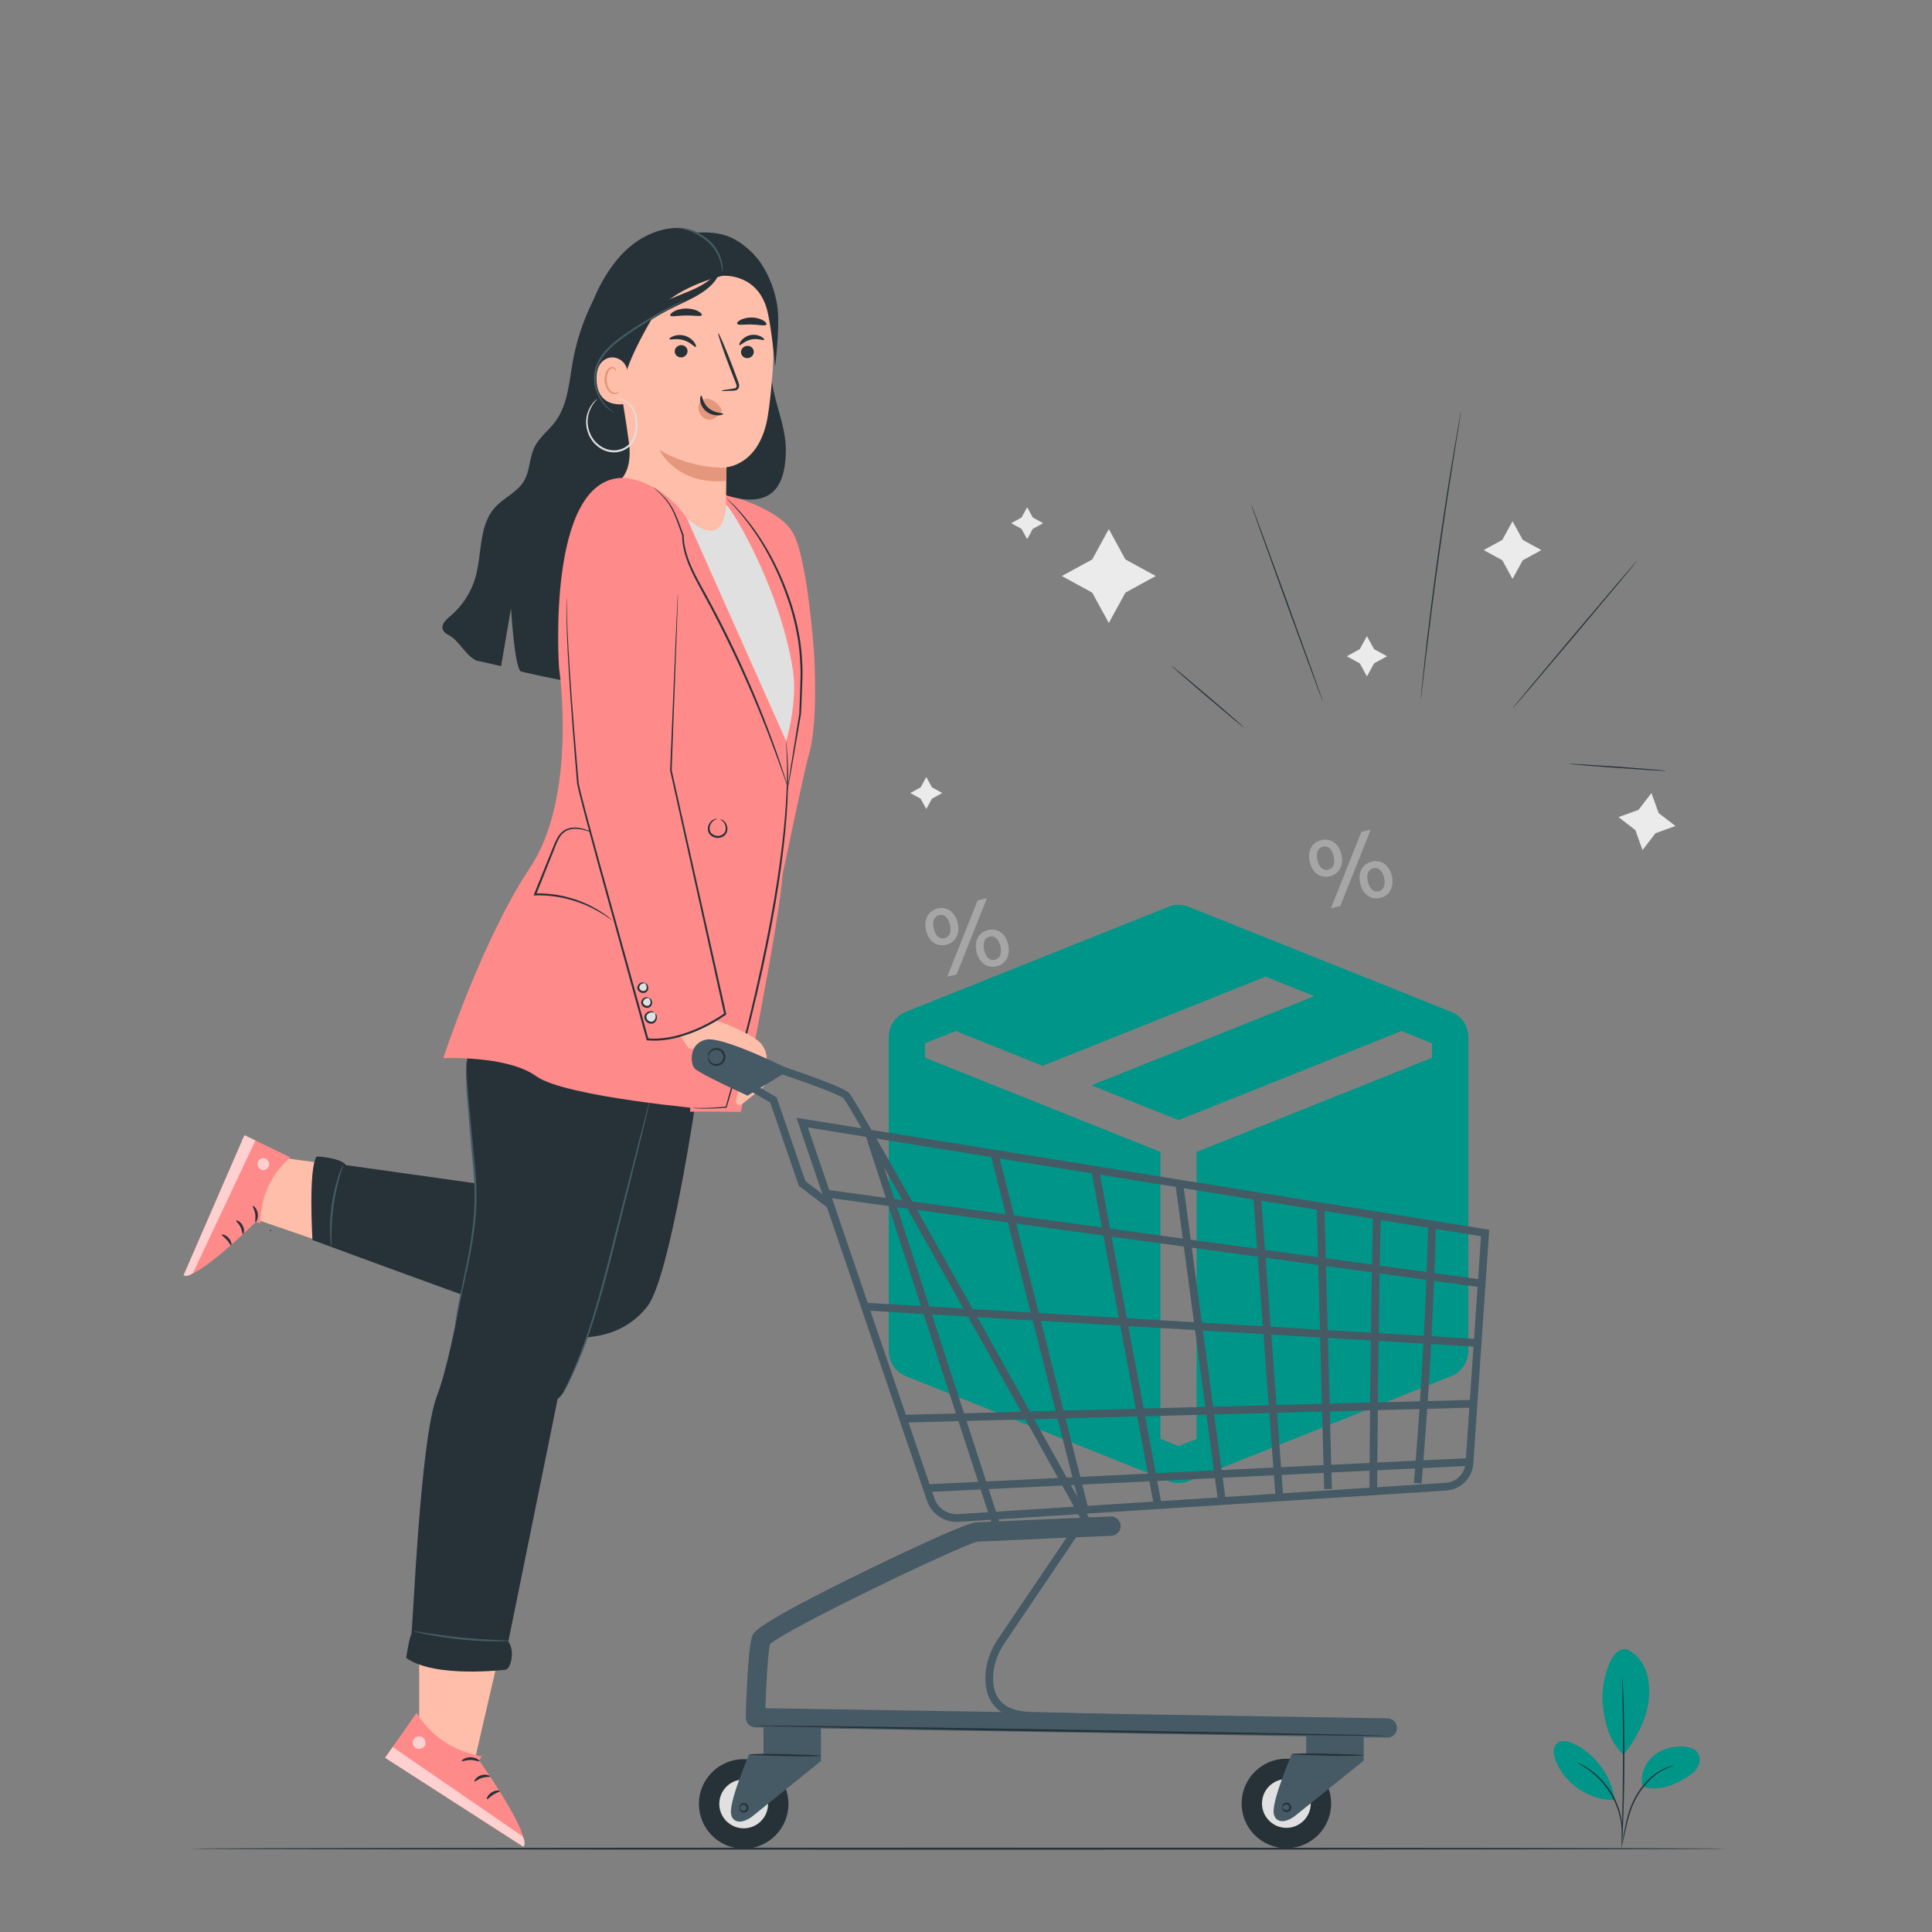 <svg width="300" height="300" viewBox="0 0 300 300" fill="none" xmlns="http://www.w3.org/2000/svg">
<rect x="0" y="0" width="300" height="300" fill="#808080" stroke="none"/>
<g clip-path="url(#clip0_1400_34044)">
<path fill-rule="evenodd" clip-rule="evenodd" d="M225.345 157.123C226.128 157.436 226.8 157.976 227.273 158.673C227.746 159.371 227.999 160.195 228 161.038V209.762C227.999 210.605 227.746 211.429 227.273 212.126C226.8 212.824 226.128 213.364 225.345 213.677L184.564 229.989C183.558 230.392 182.436 230.392 181.431 229.989L140.649 213.677C139.867 213.363 139.197 212.823 138.725 212.125C138.253 211.428 138 210.604 138 209.762V161.038C138 160.196 138.253 159.372 138.725 158.675C139.197 157.977 139.867 157.436 140.649 157.123L179.867 141.435L179.923 141.418L181.431 140.811C182.438 140.407 183.562 140.407 184.569 140.811L186.083 141.418L186.139 141.435L225.345 157.123ZM196.523 151.65L161.906 165.493L148.384 160.087L143.625 161.994V164.244L180.188 178.869V223.431L183 224.556L185.812 223.431V178.875L222.375 164.25V162L217.616 160.093L183 173.931L169.478 168.525L204.094 154.682L196.523 151.65Z" fill="#009589"/>
</g>
<path d="M174.753 86.868L179.466 89.445L174.753 92.023L172.176 96.736L169.598 92.023L164.885 89.445L169.598 86.868L172.176 82.155L174.753 86.868Z" fill="#EBEBEB"/>
<path d="M160.375 80.363L161.98 81.241L160.375 82.119L159.497 83.724L158.619 82.119L157.014 81.241L158.619 80.363L159.497 78.758L160.375 80.363Z" fill="#EBEBEB"/>
<path d="M144.713 122.26L146.318 123.138L144.713 124.015L143.836 125.62L142.958 124.015L141.353 123.138L142.958 122.26L143.836 120.655L144.713 122.26Z" fill="#EBEBEB"/>
<path d="M236.448 83.832L239.345 85.416L236.448 87L234.864 89.897L233.28 87L230.383 85.416L233.28 83.832L234.864 80.935L236.448 83.832Z" fill="#EBEBEB"/>
<path d="M257.553 126.25L260.17 128.263L257.064 129.38L255.052 131.998L253.934 128.891L251.317 126.879L254.423 125.761L256.435 123.144L257.553 126.25Z" fill="#EBEBEB"/>
<path d="M213.36 100.797L215.383 101.903L213.36 103.009L212.254 105.033L211.147 103.009L209.125 101.903L211.147 100.797L212.254 98.773L213.36 100.797Z" fill="#EBEBEB"/>
<path d="M252.592 256.088C254.018 256.707 255.068 258.026 255.595 259.49C256.121 260.953 256.169 262.552 255.994 264.098C255.655 267.089 253.955 270.108 252.125 272.497C249.607 270.299 249.028 266.465 248.856 264.502C248.585 261.398 249.979 255.625 252.592 256.088Z" fill="#009589"/>
<path d="M255.053 277.433C254.65 275.743 255.353 273.889 256.651 272.732C257.948 271.577 259.762 271.087 261.494 271.22C262.295 271.281 263.161 271.514 263.62 272.174C264.049 272.791 264.001 273.652 263.653 274.318C263.305 274.983 262.702 275.481 262.066 275.88C259.883 277.249 257.521 278.173 255.053 277.433Z" fill="#009589"/>
<path d="M251.824 286.602C251.809 286.599 251.843 286.381 251.914 285.988C251.993 285.556 252.095 284.998 252.218 284.328C252.497 282.94 252.854 280.952 253.933 279.022C254.996 277.097 256.486 275.679 257.74 274.976C258.363 274.615 258.908 274.401 259.293 274.289C259.483 274.225 259.638 274.201 259.74 274.176C259.843 274.154 259.898 274.146 259.9 274.153C259.918 274.202 259.027 274.362 257.82 275.108C256.609 275.832 255.17 277.236 254.123 279.128C253.066 281.018 252.686 282.978 252.37 284.358C252.218 285.054 252.094 285.618 251.998 286.005C251.9 286.393 251.838 286.605 251.824 286.602Z" fill="#263238"/>
<path d="M251.919 260.578C251.926 260.578 251.937 260.67 251.949 260.846C251.961 261.046 251.976 261.301 251.995 261.617C252.031 262.287 252.07 263.257 252.109 264.454C252.186 266.851 252.247 270.163 252.232 273.821C252.215 277.48 252.125 280.792 252.028 283.187C251.978 284.385 251.931 285.354 251.89 286.023C251.868 286.339 251.851 286.594 251.837 286.793C251.823 286.969 251.812 287.062 251.805 287.062C251.797 287.061 251.794 286.969 251.794 286.792C251.797 286.592 251.8 286.336 251.805 286.02C251.822 285.323 251.845 284.36 251.874 283.183C251.933 280.787 251.998 277.477 252.014 273.82C252.029 270.164 251.993 266.854 251.955 264.458C251.936 263.28 251.922 262.317 251.911 261.62C251.909 261.303 251.907 261.047 251.906 260.848C251.907 260.671 251.911 260.578 251.919 260.578Z" fill="#263238"/>
<path d="M250.696 279.253C250.123 275.635 247.685 272.363 244.381 270.781C243.539 270.377 242.44 270.114 241.748 270.74C241.055 271.367 241.211 272.492 241.55 273.363C242.96 276.986 246.749 279.544 250.637 279.499" fill="#009589"/>
<path d="M244.789 273.618C244.795 273.604 244.985 273.688 245.323 273.851C245.493 273.931 245.701 274.031 245.927 274.173C246.153 274.314 246.427 274.452 246.695 274.655C246.97 274.849 247.277 275.055 247.575 275.317C247.888 275.56 248.192 275.855 248.511 276.167C249.131 276.806 249.756 277.57 250.289 278.452C250.814 279.339 251.195 280.25 251.461 281.101C251.581 281.53 251.696 281.938 251.757 282.331C251.842 282.718 251.874 283.087 251.908 283.422C251.954 283.756 251.939 284.062 251.95 284.328C251.962 284.595 251.945 284.825 251.93 285.012C251.902 285.387 251.88 285.593 251.865 285.591C251.816 285.589 251.902 284.76 251.755 283.437C251.711 283.108 251.671 282.746 251.579 282.366C251.512 281.98 251.392 281.581 251.269 281.16C250.997 280.326 250.618 279.435 250.102 278.563C249.578 277.697 248.969 276.943 248.367 276.307C248.057 275.996 247.762 275.701 247.459 275.454C247.17 275.19 246.872 274.98 246.607 274.78C245.525 274.005 244.766 273.66 244.789 273.618Z" fill="#263238"/>
<path d="M111.958 76.764C112.693 76.764 120.847 78.723 123.137 82.764C125.428 86.805 126.418 101.596 126.418 101.596C126.418 101.596 127.076 112 125.65 116.995C124.205 122.058 119.557 146.529 117.83 151.509C115.615 157.896 112.474 168.436 112.474 168.436L85.633 149.376L111.958 76.764Z" fill="#FF8A8A"/>
<path d="M120.489 53.703C119.33 56.21 119.703 59.147 120.385 61.822C121.067 64.499 122.042 67.154 122.022 69.915C121.994 73.973 120.965 79.516 112.745 76.897C107.738 75.303 112.343 90.161 109.638 94.665C109.103 95.556 108.545 96.474 107.697 97.076C105.678 98.513 102.898 97.679 100.582 96.798C99.841 96.516 98.999 96.121 98.829 95.347C98.742 94.95 98.861 94.54 98.978 94.151C103.07 80.572 107.161 66.993 111.252 53.414" fill="#263238"/>
<path d="M106.52 85.416C111.234 84.303 112.682 81.96 112.737 77.814C112.809 72.542 112.809 72.542 112.809 72.542C112.809 72.542 118.026 72.27 119.242 64.5C119.847 60.636 120.373 54.39 120.035 49.214C119.731 44.555 114.89 36.338 110.248 36.84L97.499 43.043C96.089 43.195 95.029 44.401 95.06 45.819L96.05 75.941" fill="#FFBEA9"/>
<path d="M117.051 54.602C117.071 55.128 116.642 55.578 116.093 55.609C115.545 55.64 115.084 55.239 115.064 54.713C115.045 54.187 115.474 53.736 116.021 53.705C116.57 53.675 117.031 54.076 117.051 54.602Z" fill="#263238"/>
<path d="M118.66 52.768C118.571 52.935 117.695 52.487 116.648 52.717C115.598 52.93 114.965 53.698 114.819 53.58C114.749 53.528 114.814 53.246 115.087 52.902C115.355 52.56 115.857 52.175 116.51 52.036C117.164 51.899 117.774 52.047 118.152 52.254C118.537 52.459 118.705 52.691 118.66 52.768Z" fill="#263238"/>
<path d="M106.76 54.49C106.78 55.016 106.351 55.466 105.802 55.497C105.254 55.528 104.793 55.127 104.773 54.602C104.753 54.076 105.182 53.625 105.731 53.594C106.28 53.562 106.741 53.964 106.76 54.49Z" fill="#263238"/>
<path d="M108.041 53.873C107.871 53.976 107.256 53.138 106.137 52.815C105.023 52.476 104.029 52.839 103.949 52.661C103.907 52.58 104.111 52.362 104.548 52.194C104.978 52.026 105.654 51.937 106.35 52.143C107.046 52.35 107.555 52.788 107.814 53.161C108.078 53.537 108.122 53.827 108.041 53.873Z" fill="#263238"/>
<path d="M112.041 60.676C112.035 60.614 112.701 60.498 113.781 60.358C114.055 60.329 114.314 60.274 114.36 60.087C114.424 59.889 114.309 59.594 114.176 59.276C113.916 58.614 113.646 57.92 113.361 57.193C112.23 54.228 111.411 51.79 111.531 51.745C111.651 51.701 112.665 54.068 113.796 57.033C114.068 57.764 114.328 58.461 114.576 59.128C114.68 59.439 114.859 59.791 114.72 60.202C114.647 60.407 114.447 60.556 114.271 60.604C114.096 60.658 113.942 60.661 113.807 60.669C112.719 60.73 112.045 60.737 112.041 60.676Z" fill="#263238"/>
<path d="M112.809 72.617C112.809 72.617 107.584 72.966 102.4 69.866C102.4 69.866 105.008 75.412 112.78 74.668L112.809 72.617Z" fill="#E4977C"/>
<path d="M111.869 63.282C111.337 62.485 110.534 61.954 109.809 61.92C109.306 61.896 108.834 62.117 108.601 62.593C108.368 63.069 108.414 63.815 108.773 64.375C109.177 65.007 109.864 65.262 110.398 65.161C110.933 65.059 111.348 64.674 111.74 64.287C111.848 64.179 111.958 64.067 112.012 63.902C112.065 63.738 112.047 63.506 111.927 63.34" fill="#E4977C"/>
<path d="M108.887 61.424C109.062 61.414 109.067 62.578 110.065 63.401C111.061 64.227 112.301 64.094 112.31 64.256C112.326 64.329 112.034 64.483 111.511 64.498C110.997 64.517 110.247 64.354 109.636 63.85C109.028 63.344 108.765 62.669 108.724 62.192C108.679 61.706 108.808 61.418 108.887 61.424Z" fill="#263238"/>
<path d="M108.977 48.926C108.843 49.206 107.791 48.964 106.525 48.99C105.258 48.992 104.213 49.259 104.072 48.983C104.011 48.851 104.213 48.595 104.649 48.355C105.081 48.114 105.753 47.912 106.513 47.902C107.272 47.894 107.948 48.081 108.386 48.312C108.827 48.542 109.036 48.793 108.977 48.926Z" fill="#263238"/>
<path d="M118.989 50.417C118.755 50.66 117.838 50.405 116.735 50.392C115.632 50.346 114.697 50.552 114.482 50.297C114.388 50.173 114.536 49.929 114.944 49.7C115.347 49.471 116.02 49.284 116.778 49.304C117.536 49.325 118.192 49.546 118.575 49.796C118.965 50.047 119.093 50.298 118.989 50.417Z" fill="#263238"/>
<path d="M78.469 79.005C80.162 76.266 85.631 69.704 87.567 65.183C88.949 61.958 89.989 50.64 92.935 44.814C95.88 38.988 99.35 36.632 102.754 35.715C106.158 34.799 108.711 36.042 110.249 37.418C111.787 38.792 112.31 42.794 112.31 42.794C112.31 42.794 104.099 44.62 101.334 49.302C98.157 54.681 97.387 57.386 97.387 57.386L96.359 60.328C96.359 60.328 97.321 66.023 97.675 68.838C98.029 71.652 97.465 74.267 95.148 75.409L90.488 78.702C90.488 78.702 93.017 105.925 92.737 106.139C92.041 106.67 86.209 105.493 80.934 104.283C79.91 104.048 79.352 94.443 79.352 94.443L77.81 103.435L73.843 102.531C73.843 102.531 75.007 84.601 78.469 79.005Z" fill="#263238"/>
<path d="M112.158 42.83C112.158 42.83 117.238 42.336 118.973 47.638C119.758 50.037 120.356 56.965 120.356 56.965C120.356 56.965 121.043 51.465 120.79 48.324C120.537 45.184 118.97 41.214 116.564 39.016C114.224 36.878 112.25 35.876 108.065 36.129C108.065 36.129 109.732 36.885 110.803 38.472C111.339 39.266 111.469 39.846 112.158 42.83Z" fill="#263238"/>
<path d="M97.444 57.795C97.358 56.076 95.486 54.929 93.996 55.79C93.178 56.263 92.552 57.214 92.627 59.039C92.828 63.906 97.673 62.701 97.676 62.561C97.677 62.474 97.544 59.808 97.444 57.795Z" fill="#FFBEA9"/>
<path d="M96.113 60.778C96.091 60.763 96.031 60.841 95.89 60.912C95.753 60.982 95.514 61.036 95.257 60.951C94.735 60.784 94.268 59.985 94.209 59.109C94.178 58.667 94.254 58.241 94.396 57.885C94.529 57.523 94.75 57.265 95.007 57.208C95.261 57.138 95.451 57.285 95.516 57.42C95.587 57.553 95.56 57.651 95.587 57.659C95.601 57.67 95.688 57.573 95.64 57.373C95.616 57.278 95.554 57.165 95.436 57.076C95.316 56.986 95.141 56.945 94.962 56.972C94.588 57.013 94.264 57.373 94.107 57.763C93.93 58.156 93.835 58.635 93.869 59.131C93.94 60.111 94.48 61.008 95.192 61.182C95.539 61.258 95.82 61.143 95.962 61.021C96.109 60.896 96.13 60.786 96.113 60.778Z" fill="#E4977C"/>
<path d="M94.901 42.033C91.894 46.236 89.837 51.114 88.93 56.201C88.358 59.402 88.166 62.859 86.226 65.467C85.207 66.838 83.75 67.893 82.998 69.427C82.18 71.097 82.301 73.135 81.344 74.728C80.301 76.465 78.222 77.284 76.864 78.787C74.306 81.616 74.873 85.984 73.828 89.653C73.163 91.987 71.781 94.111 69.918 95.667C69.28 96.199 68.502 96.897 68.74 97.693C68.884 98.175 69.36 98.468 69.808 98.696C71.281 99.447 72.639 102.319 74.263 102.627C74.599 93.879 78.846 83.373 83.45 75.927C86.078 71.677 88.978 67.429 90.016 62.541C90.698 59.323 90.533 55.989 90.891 52.718C91.25 49.447 92.254 46.042 94.728 43.873" fill="#263238"/>
<path d="M93.446 63.886C93.385 63.958 92.94 63.752 92.353 63.101C91.791 62.449 91.1 61.302 90.945 59.689C90.872 58.892 90.947 57.979 91.264 57.068C91.577 56.162 92.109 55.287 92.763 54.489C93.417 53.687 94.184 52.952 94.988 52.236C95.796 51.517 96.669 50.811 97.596 50.135C99.452 48.782 101.354 47.682 103.152 46.837C104.964 45.984 106.622 45.436 107.908 44.817C109.205 44.215 110.133 43.558 110.709 43.017C111.29 42.481 111.569 42.112 111.674 42.171C111.758 42.213 111.659 42.693 111.17 43.415C110.688 44.137 109.744 45.022 108.428 45.792C107.12 46.58 105.471 47.248 103.791 48.127C102.095 49.009 100.296 50.101 98.516 51.398C97.626 52.046 96.783 52.714 95.993 53.389C95.201 54.067 94.468 54.733 93.861 55.419C93.253 56.103 92.776 56.812 92.474 57.53C92.174 58.243 92.054 58.964 92.049 59.637C92.046 60.991 92.489 62.063 92.852 62.753C93.232 63.441 93.526 63.798 93.446 63.886Z" fill="#263238"/>
<path d="M95.423 64.102C95.417 64.112 95.335 64.073 95.182 63.991C95.024 63.916 94.812 63.772 94.544 63.577C94.022 63.176 93.338 62.459 92.829 61.377C92.327 60.311 92.011 58.83 92.413 57.277C92.806 55.719 93.945 54.297 95.329 53.157C96.726 52.011 98.171 51.103 99.476 50.264C100.791 49.439 102.003 48.742 103.035 48.185C104.067 47.627 104.918 47.205 105.512 46.925C105.808 46.785 106.041 46.681 106.2 46.614C106.359 46.547 106.445 46.516 106.449 46.526C106.46 46.547 106.142 46.721 105.567 47.034C104.991 47.346 104.159 47.797 103.143 48.377C102.128 48.958 100.932 49.672 99.631 50.507C98.342 51.354 96.899 52.273 95.53 53.396C94.171 54.517 93.079 55.879 92.692 57.351C92.295 58.817 92.57 60.245 93.032 61.286C93.497 62.342 94.135 63.062 94.622 63.483C95.115 63.904 95.441 64.072 95.423 64.102Z" fill="#455A64"/>
<path d="M105.083 35.402C105.076 35.371 105.707 35.261 106.681 35.507C107.645 35.746 108.94 36.305 110.099 37.31C111.268 38.327 111.865 39.654 112.084 40.618C112.196 41.105 112.231 41.509 112.23 41.786C112.232 42.064 112.208 42.217 112.189 42.217C112.133 42.22 112.139 41.604 111.871 40.675C111.604 39.755 111.004 38.512 109.893 37.545C108.782 36.581 107.539 36.004 106.622 35.72C105.697 35.428 105.083 35.456 105.083 35.402Z" fill="#455A64"/>
<path d="M92.756 61.939C92.774 61.96 92.53 62.167 92.192 62.623C91.862 63.076 91.441 63.811 91.295 64.807C91.147 65.79 91.335 67.051 92.094 68.137C92.823 69.205 94.218 70.091 95.732 69.904C96.476 69.817 97.173 69.487 97.659 68.982C98.151 68.478 98.435 67.823 98.579 67.183C98.855 65.892 98.708 64.635 98.278 63.74C97.85 62.829 97.134 62.335 96.623 62.128C96.098 61.92 95.769 61.944 95.772 61.911C95.772 61.902 95.852 61.889 96.005 61.892C96.158 61.893 96.386 61.923 96.665 62.014C97.213 62.194 97.994 62.686 98.476 63.642C98.957 64.584 99.134 65.881 98.861 67.245C98.716 67.923 98.421 68.633 97.88 69.194C97.343 69.757 96.579 70.119 95.769 70.214C94.956 70.315 94.143 70.123 93.473 69.76C92.799 69.396 92.248 68.879 91.857 68.299C91.064 67.135 90.893 65.8 91.076 64.773C91.259 63.732 91.728 62.99 92.096 62.548C92.282 62.324 92.45 62.173 92.564 62.073C92.683 61.977 92.749 61.932 92.756 61.939Z" fill="#E0E0E0"/>
<path d="M73.686 273.441L77.1 258.642L65.085 256.63V267.451L68.43 272.376L73.686 273.441Z" fill="#FFBEA9"/>
<path d="M74.795 272.729L74.39 273.371C74.39 273.371 82.468 284.633 81.273 286.766L59.797 272.945L64.688 265.986C66.93 269.52 70.165 271.838 74.795 272.729Z" fill="#FF8A8A"/>
<g opacity="0.6">
<path d="M65.393 269.671C64.904 269.518 64.316 269.8 64.142 270.282C63.968 270.765 64.25 271.365 64.737 271.527C65.223 271.69 65.939 271.372 66.058 270.874C66.176 270.375 65.807 269.689 65.296 269.647" fill="white"/>
</g>
<g opacity="0.6">
<path d="M59.798 272.945L60.974 271.271L81.127 285.13C81.127 285.13 81.815 286.162 81.274 286.765L59.798 272.945Z" fill="white"/>
</g>
<path d="M74.426 273.479C74.355 273.582 73.8 273.292 73.067 273.297C72.334 273.283 71.776 273.566 71.706 273.463C71.623 273.38 72.183 272.854 73.07 272.863C73.958 272.865 74.511 273.397 74.426 273.479Z" fill="#263238"/>
<path d="M76.08 275.861C76.039 275.978 75.47 275.864 74.828 276.078C74.18 276.273 73.781 276.695 73.68 276.623C73.571 276.576 73.894 275.915 74.696 275.664C75.497 275.406 76.142 275.759 76.08 275.861Z" fill="#263238"/>
<path d="M75.624 279.379C75.514 279.34 75.706 278.722 76.344 278.322C76.981 277.916 77.621 278.008 77.609 278.124C77.613 278.248 77.096 278.351 76.577 278.688C76.049 279.013 75.735 279.436 75.624 279.379Z" fill="#263238"/>
<path d="M44.189 179.827L54.956 181.269L50.813 193.145L39.265 189.176L38.612 184.788L44.189 179.827Z" fill="#FFBEA9"/>
<path d="M40.401 189.981L39.753 189.706C39.753 189.706 30.643 198.796 28.51 198.022L37.956 176.271L45.065 179.71C42.163 182.293 40.524 185.604 40.401 189.981Z" fill="#FF8A8A"/>
<g opacity="0.6">
<path d="M41.795 180.907C41.863 180.436 41.516 179.94 41.048 179.853C40.58 179.766 40.072 180.114 39.996 180.584C39.92 181.054 40.318 181.662 40.793 181.697C41.267 181.731 41.841 181.289 41.803 180.815" fill="white"/>
</g>
<g opacity="0.6">
<path d="M37.955 176.271L39.665 177.098L29.986 197.643C29.986 197.643 29.144 198.428 28.509 198.022L37.955 176.271Z" fill="white"/>
</g>
<path d="M39.659 189.756C39.554 189.706 39.737 189.154 39.622 188.483C39.525 187.809 39.182 187.34 39.266 187.261C39.329 187.172 39.896 187.606 40.02 188.421C40.152 189.234 39.746 189.822 39.659 189.756Z" fill="#263238"/>
<path d="M37.724 191.627C37.611 191.607 37.63 191.069 37.337 190.513C37.061 189.949 36.615 189.646 36.665 189.542C36.692 189.436 37.346 189.632 37.697 190.33C38.054 191.025 37.827 191.669 37.724 191.627Z" fill="#263238"/>
<path d="M34.431 191.737C34.451 191.631 35.045 191.713 35.508 192.239C35.976 192.761 35.988 193.361 35.879 193.368C35.766 193.39 35.594 192.932 35.207 192.506C34.831 192.072 34.396 191.848 34.431 191.737Z" fill="#263238"/>
<path d="M103.367 168.436C102.411 168.909 90.382 215.28 86.596 217.192L78.933 254.902C78.933 254.902 79.63 255.687 79.456 257.343C79.282 259 78.584 259.261 78.584 259.261C78.584 259.261 67.512 260.656 63.065 257.431C63.065 257.431 63.589 254.117 63.85 253.856C64.112 253.594 65.158 223.69 67.861 216.715C70.564 209.74 74.138 187.682 73.789 183.235C73.441 178.789 72.22 168.413 72.481 165.101C72.743 161.788 73.876 158.475 73.876 158.475L103.367 168.436Z" fill="#263238"/>
<path d="M108.143 170.31C108.143 170.31 104.063 198.269 100.544 202.817C97.026 207.365 92.23 207.486 91.091 207.679C89.952 207.871 48.518 192.544 48.518 192.544C48.518 192.544 47.844 181.259 49.192 179.575C49.192 179.575 52.897 179.743 53.739 180.922L75.298 183.954L83.216 159.868L108.143 170.31Z" fill="#263238"/>
<path d="M101.069 170.261C101.08 170.264 101.048 170.43 100.979 170.744C100.901 171.084 100.796 171.54 100.664 172.112C100.37 173.328 99.956 175.035 99.448 177.131C98.385 181.388 96.93 187.217 95.321 193.658C93.719 200.115 92.05 205.925 90.407 209.976C89.603 212.006 88.86 213.611 88.305 214.698C88.037 215.246 87.799 215.657 87.648 215.94C87.493 216.221 87.407 216.366 87.397 216.361C87.388 216.356 87.455 216.201 87.592 215.911C87.725 215.619 87.945 215.2 88.196 214.645C88.716 213.544 89.426 211.93 90.201 209.897C91.787 205.838 93.417 200.039 95.019 193.582C96.662 187.15 98.148 181.328 99.234 177.077C99.782 174.992 100.228 173.293 100.546 172.083C100.702 171.518 100.826 171.066 100.918 170.729C101.007 170.419 101.059 170.258 101.069 170.261Z" fill="#455A64"/>
<path d="M72.554 164.354C72.57 164.359 72.53 164.5 72.509 164.775C72.482 165.05 72.465 165.458 72.473 165.985C72.483 167.038 72.588 168.559 72.748 170.44C72.927 172.33 73.139 174.563 73.374 177.038C73.573 179.521 73.969 182.249 73.996 185.144C74.072 190.953 72.756 196.079 71.964 199.751C71.566 201.568 71.24 203.051 71.006 204.117C70.9 204.608 70.815 205.003 70.749 205.305C70.687 205.576 70.649 205.717 70.639 205.715C70.628 205.714 70.646 205.568 70.688 205.294C70.739 204.988 70.805 204.59 70.888 204.094C71.072 203.054 71.363 201.554 71.748 199.705C72.487 196.015 73.76 190.908 73.683 185.148C73.657 182.276 73.271 179.559 73.087 177.067C72.877 174.587 72.688 172.349 72.528 170.456C72.396 168.574 72.324 167.043 72.352 165.985C72.362 165.455 72.398 165.044 72.446 164.768C72.488 164.49 72.554 164.354 72.554 164.354Z" fill="#455A64"/>
<path d="M53.308 180.758C53.354 180.775 53.112 181.47 52.787 182.609C52.461 183.747 52.074 185.337 51.815 187.123C51.559 188.91 51.482 190.545 51.474 191.728C51.465 192.912 51.5 193.647 51.452 193.651C51.43 193.653 51.398 193.471 51.357 193.14C51.314 192.809 51.277 192.327 51.253 191.731C51.205 190.54 51.247 188.884 51.506 187.078C51.767 185.273 52.193 183.672 52.577 182.543C52.767 181.978 52.939 181.527 53.074 181.221C53.206 180.915 53.288 180.75 53.308 180.758Z" fill="#455A64"/>
<path d="M42.13 191.083C42.13 191.169 42.078 191.239 42.014 191.239C41.951 191.239 41.899 191.169 41.899 191.083C41.899 190.996 41.951 190.927 42.014 190.927C42.078 190.927 42.13 190.997 42.13 191.083Z" fill="#455A64"/>
<path d="M64.128 253.268C64.138 253.222 64.969 253.366 66.314 253.577C67.658 253.79 69.52 254.056 71.585 254.266C73.651 254.474 75.527 254.585 76.888 254.646C78.248 254.708 79.091 254.734 79.091 254.78C79.091 254.801 78.88 254.822 78.499 254.84C78.117 254.86 77.564 254.869 76.882 254.867C75.516 254.862 73.628 254.786 71.553 254.577C69.479 254.366 67.614 254.064 66.275 253.795C65.605 253.661 65.066 253.541 64.696 253.445C64.326 253.351 64.123 253.289 64.128 253.268Z" fill="#455A64"/>
<path d="M107.174 172.646C107.307 172.558 115.05 172.646 115.05 172.646C115.05 172.646 120.848 144.396 121.537 135.739C122.225 127.081 107.41 139.75 107.41 139.75L107.174 172.646Z" fill="#FF8A8A"/>
<path d="M118.846 163.255C119.108 164.563 119.513 165.733 119.347 167.056C119.299 167.438 119.23 167.825 119.045 168.163C118.822 168.57 118.45 168.871 118.087 169.161C117.211 169.86 116.336 170.56 115.46 171.259C115.179 171.483 114.773 171.712 114.492 171.487C114.289 171.324 114.291 171.017 114.329 170.759C114.439 170.021 114.694 169.305 115.075 168.663L116.01 164.738L115.049 162.711L118.846 163.255Z" fill="#FFBEA9"/>
<path d="M96.713 74.198C96.713 74.198 104.237 74.198 108.66 84.029C108.66 84.029 121.989 107.277 122.3 117.196C122.3 117.196 122.145 131.92 119.665 140.6C117.185 149.279 110.049 172.276 110.049 172.276C110.049 172.276 87.737 170.357 83.243 167.102C78.748 163.847 68.829 164.312 68.829 164.312C68.829 164.312 74.873 145.869 82.313 134.709C89.752 123.55 86.807 103.712 86.807 103.712C86.807 103.712 84.725 74.287 96.713 74.198Z" fill="#FF8A8A"/>
<path d="M107.409 172.021C107.41 172.013 107.534 172.016 107.771 172.03C108.008 172.039 108.359 172.051 108.816 172.049C109.73 172.048 111.07 171.996 112.751 171.832L112.676 171.893C114.224 166.445 116.781 157.142 118.945 146.423C120.687 137.875 121.743 130.032 122.064 124.327C122.223 121.475 122.223 119.161 122.172 117.565C122.135 116.786 122.106 116.171 122.085 115.727C122.079 115.531 122.074 115.373 122.07 115.247C122.069 115.139 122.07 115.084 122.076 115.083C122.081 115.082 122.09 115.137 122.102 115.244C122.114 115.37 122.129 115.526 122.148 115.721C122.183 116.165 122.232 116.78 122.293 117.559C122.382 119.157 122.415 121.477 122.284 124.338C122.019 130.06 120.995 137.924 119.251 146.484C117.084 157.216 114.471 166.514 112.842 171.941L112.824 171.999L112.767 172.004C111.075 172.144 109.732 172.169 108.814 172.141C108.355 172.128 108.003 172.1 107.766 172.076C107.531 172.048 107.409 172.03 107.409 172.021Z" fill="#263238"/>
<path d="M112.718 78.427C112.763 77.588 120.983 90.477 123.128 104.079C123.9 108.972 122.078 115.083 122.078 115.083L106.655 80.461C106.655 80.461 112.31 86.007 112.718 78.427Z" fill="#E0E0E0"/>
<path d="M101.43 75.633C101.43 75.633 102.157 76.109 103.226 77.243C103.753 77.813 104.328 78.595 104.788 79.602C105.257 80.604 105.661 81.787 106.152 83.071L106.16 83.09L106.16 83.112C106.175 84.212 106.395 85.393 106.811 86.592C107.224 87.792 107.816 89.01 108.486 90.257C109.856 92.739 111.338 95.46 112.769 98.357C115.946 104.732 118.367 110.717 119.966 115.097C120.771 117.285 121.362 119.078 121.766 120.318C121.952 120.92 122.1 121.398 122.209 121.752C122.307 122.081 122.354 122.256 122.343 122.259C122.333 122.262 122.267 122.094 122.15 121.772C122.027 121.422 121.86 120.95 121.652 120.356C121.212 119.13 120.59 117.35 119.76 115.173C118.11 110.819 115.661 104.859 112.489 98.496C111.06 95.601 109.592 92.889 108.229 90.394C107.562 89.138 106.969 87.903 106.558 86.678C106.143 85.454 105.928 84.241 105.925 83.113L105.933 83.154C105.453 81.861 105.064 80.674 104.618 79.68C104.181 78.682 103.635 77.908 103.128 77.331C102.624 76.749 102.177 76.345 101.882 76.064C101.745 75.937 101.633 75.834 101.541 75.749C101.463 75.677 101.427 75.638 101.43 75.633Z" fill="#263238"/>
<path d="M111.831 127.224C111.834 127.21 111.96 127.206 112.158 127.304C112.356 127.398 112.613 127.617 112.788 127.977C112.953 128.331 113.046 128.853 112.796 129.357C112.554 129.872 111.908 130.172 111.293 130.103C110.675 130.049 110.102 129.628 109.965 129.075C109.818 128.532 110.013 128.039 110.244 127.724C110.487 127.405 110.782 127.241 110.994 127.187C111.209 127.131 111.331 127.16 111.331 127.174C111.354 127.228 110.819 127.239 110.426 127.85C110.244 128.139 110.111 128.571 110.241 128.993C110.36 129.416 110.808 129.741 111.324 129.792C111.84 129.844 112.343 129.614 112.542 129.221C112.754 128.834 112.708 128.384 112.586 128.064C112.32 127.389 111.798 127.272 111.831 127.224Z" fill="#263238"/>
<path d="M92.489 129.476C92.478 129.501 92.107 129.338 91.418 129.106C91.074 128.992 90.648 128.859 90.144 128.773C89.643 128.688 89.051 128.643 88.443 128.811C87.836 128.977 87.259 129.405 86.88 130.05C86.489 130.685 86.229 131.469 85.902 132.267C85.26 133.875 84.558 135.633 83.82 137.481C83.618 137.981 83.419 138.475 83.231 138.942L83.082 138.729C86.752 138.625 89.923 139.696 91.956 140.784C92.984 141.325 93.758 141.85 94.266 142.24C94.526 142.428 94.71 142.597 94.839 142.703C94.967 142.813 95.03 142.874 95.024 142.882C95.009 142.9 94.726 142.692 94.2 142.332C93.674 141.973 92.889 141.481 91.861 140.97C89.825 139.944 86.695 138.929 83.091 139.039L82.854 139.047L82.942 138.826C83.129 138.36 83.328 137.865 83.529 137.364C84.275 135.52 84.985 133.765 85.634 132.16C85.968 131.368 86.235 130.584 86.66 129.912C86.872 129.58 87.128 129.282 87.427 129.058C87.728 128.838 88.058 128.686 88.385 128.598C89.047 128.431 89.664 128.499 90.176 128.601C90.692 128.707 91.118 128.858 91.459 128.991C91.801 129.125 92.058 129.246 92.232 129.33C92.405 129.416 92.493 129.466 92.489 129.476Z" fill="#263238"/>
<path d="M122.272 122.684C122.264 122.683 122.27 122.608 122.287 122.463C122.31 122.296 122.338 122.086 122.373 121.827C122.462 121.241 122.584 120.432 122.737 119.417C123.074 117.312 123.547 114.358 124.113 110.821L124.111 110.837C124.181 109.048 124.269 107.092 124.309 105.021C124.335 103.992 124.276 102.925 124.193 101.842C124.166 101.299 124.102 100.755 124.025 100.206C123.965 99.654 123.874 99.103 123.766 98.549C123.18 95.248 122.117 92.211 120.968 89.547C119.807 86.882 118.502 84.6 117.268 82.782C116.033 80.963 114.88 79.603 114.057 78.689C113.644 78.233 113.297 77.904 113.077 77.665C112.853 77.43 112.739 77.303 112.746 77.295C112.753 77.287 112.882 77.399 113.12 77.62C113.355 77.844 113.717 78.16 114.145 78.606C114.998 79.498 116.185 80.844 117.451 82.658C118.715 84.471 120.049 86.756 121.231 89.431C122.403 92.107 123.481 95.163 124.073 98.494C124.182 99.052 124.274 99.609 124.334 100.167C124.411 100.721 124.475 101.272 124.501 101.82C124.583 102.914 124.639 103.981 124.61 105.027C124.562 107.106 124.463 109.059 124.379 110.85L124.379 110.858L124.378 110.865C123.766 114.395 123.256 117.342 122.891 119.442C122.707 120.452 122.561 121.257 122.454 121.84C122.403 122.097 122.362 122.305 122.329 122.47C122.298 122.613 122.279 122.685 122.272 122.684Z" fill="#263238"/>
<path d="M111.031 158.473C111.344 158.33 117.085 160.635 118.226 162.109C119.174 163.333 118.97 164.354 118.97 164.354C118.97 164.354 111.641 161.217 110.141 161.429C108.64 161.641 107.608 163.81 106.678 162.407C105.748 161.005 105.605 160.836 105.605 160.836L111.031 158.473Z" fill="#FFBEA9"/>
<path d="M96.635 75.633C98.739 75.629 104.15 79.733 104.451 90.275C104.744 100.526 104.075 119.049 104.075 119.049L112.61 157.46C112.857 157.837 104.313 162.356 100.545 161.386C100.545 161.386 90.715 126.717 89.874 122.443C89.033 118.169 87.21 98.265 87.911 93.78C88.613 89.294 87.52 75.653 96.635 75.633Z" fill="#FF8A8A"/>
<path d="M101.568 157.242C101.091 156.91 100.314 157.238 100.219 157.812C100.124 158.385 100.755 158.945 101.314 158.784C101.873 158.622 102.106 157.811 101.719 157.377" fill="#E0E0E0"/>
<path d="M101.72 157.377C101.732 157.365 101.805 157.399 101.885 157.518C101.965 157.635 102.033 157.843 102.004 158.101C101.971 158.35 101.839 158.67 101.514 158.856C101.186 159.051 100.718 158.964 100.419 158.691C100.112 158.427 99.97 157.971 100.124 157.623C100.27 157.278 100.572 157.109 100.816 157.047C101.069 156.987 101.283 157.03 101.409 157.095C101.536 157.16 101.579 157.23 101.569 157.243C101.547 157.289 101.284 157.106 100.881 157.258C100.691 157.331 100.476 157.489 100.394 157.725C100.305 157.956 100.401 158.256 100.627 158.457C100.854 158.657 101.162 158.717 101.381 158.601C101.606 158.491 101.737 158.259 101.787 158.061C101.889 157.644 101.676 157.404 101.72 157.377Z" fill="#263238"/>
<path d="M100.732 154.97C100.265 154.765 99.656 155.212 99.711 155.72C99.767 156.227 100.459 156.531 100.871 156.229C101.282 155.927 101.199 155.176 100.732 154.97Z" fill="#E0E0E0"/>
<path d="M100.732 154.97C100.738 154.954 100.811 154.952 100.92 155.018C101.028 155.083 101.159 155.229 101.224 155.45C101.283 155.666 101.285 155.977 101.07 156.239C100.855 156.511 100.423 156.573 100.095 156.421C99.762 156.282 99.515 155.922 99.57 155.58C99.617 155.244 99.848 155.035 100.046 154.933C100.254 154.831 100.45 154.828 100.57 154.864C100.692 154.9 100.74 154.955 100.732 154.97C100.719 155.018 100.461 154.913 100.157 155.123C100.014 155.223 99.869 155.401 99.855 155.609C99.834 155.814 99.984 156.031 100.22 156.135C100.457 156.238 100.718 156.202 100.854 156.048C100.998 155.898 101.031 155.671 101.007 155.498C100.957 155.131 100.706 155.012 100.732 154.97Z" fill="#263238"/>
<path d="M100.14 152.664C99.673 152.459 99.064 152.906 99.12 153.414C99.176 153.921 99.867 154.225 100.279 153.923C100.691 153.621 100.608 152.869 100.14 152.664Z" fill="#E0E0E0"/>
<path d="M100.14 152.664C100.146 152.648 100.22 152.646 100.328 152.712C100.436 152.777 100.567 152.923 100.632 153.144C100.691 153.36 100.694 153.671 100.478 153.933C100.263 154.205 99.831 154.267 99.504 154.115C99.17 153.977 98.924 153.616 98.978 153.274C99.026 152.938 99.257 152.729 99.455 152.627C99.663 152.525 99.859 152.522 99.979 152.558C100.1 152.594 100.148 152.649 100.14 152.664C100.127 152.712 99.87 152.607 99.566 152.817C99.423 152.917 99.277 153.095 99.264 153.303C99.243 153.508 99.393 153.725 99.629 153.829C99.865 153.932 100.126 153.896 100.263 153.742C100.407 153.592 100.439 153.365 100.416 153.192C100.366 152.825 100.115 152.706 100.14 152.664Z" fill="#263238"/>
<path d="M88.029 92.782C88.029 92.782 88.035 92.904 88.032 93.14C88.032 93.376 88.011 93.727 88.017 94.188C88.025 95.11 88.053 96.471 88.139 98.225C88.301 101.734 88.641 106.814 89.144 113.11C89.274 114.683 89.409 116.333 89.551 118.054C89.626 118.913 89.701 119.791 89.778 120.686C89.798 120.91 89.817 121.134 89.837 121.36L89.867 121.696L89.938 122.024C90.026 122.461 90.147 122.911 90.259 123.361C91.182 126.967 92.244 130.812 93.352 134.867C95.599 142.972 98.078 151.91 100.694 161.345L100.559 161.231C101.993 161.37 103.553 161.203 105.065 160.816C107.773 160.118 110.301 158.86 112.517 157.336L112.458 157.495C109.27 143.126 106.37 130.057 104.057 119.63L104.053 119.615L104.054 119.599C104.411 111.144 104.702 104.252 104.904 99.461C105.013 97.08 105.097 95.222 105.155 93.948C105.188 93.325 105.212 92.845 105.23 92.51C105.248 92.186 105.267 92.019 105.267 92.019C105.267 92.019 105.272 92.186 105.266 92.511C105.257 92.847 105.243 93.327 105.226 93.951C105.183 95.226 105.12 97.085 105.04 99.467C104.863 104.259 104.608 111.153 104.295 119.609L104.292 119.578C106.625 130.001 109.547 143.065 112.761 157.428L112.784 157.53L112.701 157.587C110.441 159.143 107.901 160.406 105.142 161.12C103.604 161.513 102.008 161.687 100.53 161.543L100.422 161.533L100.394 161.43C97.788 151.993 95.318 143.05 93.08 134.943C91.98 130.885 90.928 127.039 90.014 123.424C89.903 122.97 89.785 122.527 89.693 122.066L89.622 121.726L89.593 121.383C89.573 121.157 89.554 120.932 89.535 120.709C89.461 119.813 89.388 118.936 89.317 118.075C89.183 116.353 89.054 114.703 88.93 113.128C88.455 106.829 88.147 101.744 88.021 98.232C87.953 96.476 87.944 95.113 87.955 94.19C87.959 93.728 87.99 93.377 88 93.14C88.014 92.902 88.029 92.782 88.029 92.782Z" fill="#263238"/>
<path d="M205.418 108.953C205.369 108.971 202.832 102.12 199.753 93.653C196.673 85.183 194.218 78.304 194.269 78.286C194.318 78.268 196.855 85.117 199.934 93.588C203.012 102.055 205.468 108.935 205.418 108.953Z" fill="#263238"/>
<path d="M226.868 63.871C226.871 63.871 226.868 63.911 226.858 63.988C226.845 64.075 226.829 64.186 226.809 64.327C226.76 64.637 226.691 65.074 226.604 65.629C226.42 66.772 226.157 68.403 225.833 70.414C225.187 74.454 224.326 80.041 223.461 86.223C222.598 92.408 221.894 98.017 221.408 102.08C221.168 104.102 220.973 105.742 220.837 106.892C220.769 107.45 220.716 107.888 220.678 108.2C220.658 108.34 220.643 108.452 220.631 108.539C220.62 108.616 220.612 108.655 220.609 108.655C220.606 108.654 220.607 108.614 220.612 108.538C220.619 108.45 220.628 108.337 220.64 108.196C220.669 107.883 220.711 107.443 220.763 106.884C220.874 105.745 221.047 104.098 221.273 102.064C221.725 97.997 222.407 92.383 223.271 86.196C224.137 80.012 225.02 74.426 225.7 70.391C226.04 68.373 226.325 66.742 226.531 65.616C226.634 65.063 226.715 64.629 226.772 64.32C226.8 64.181 226.822 64.07 226.839 63.984C226.855 63.908 226.865 63.87 226.868 63.871Z" fill="#263238"/>
<path d="M254.203 87.07C254.244 87.104 249.945 92.269 244.604 98.604C239.261 104.941 234.898 110.049 234.857 110.015C234.816 109.98 239.113 104.817 244.457 98.48C249.798 92.144 254.162 87.035 254.203 87.07Z" fill="#263238"/>
<path d="M193.162 112.975C193.128 113.015 190.579 110.899 187.47 108.247C184.36 105.595 181.868 103.412 181.903 103.372C181.937 103.332 184.485 105.448 187.595 108.101C190.703 110.752 193.197 112.935 193.162 112.975Z" fill="#263238"/>
<path d="M258.68 119.689C258.676 119.742 255.318 119.545 251.181 119.249C247.042 118.953 243.691 118.671 243.694 118.617C243.698 118.565 247.056 118.761 251.194 119.057C255.332 119.354 258.684 119.636 258.68 119.689Z" fill="#263238"/>
<g opacity="0.3">
<path d="M143.791 144.439C143.413 142.748 144.145 141.395 145.615 141.066C147.086 140.737 148.336 141.631 148.717 143.337C149.099 145.043 148.349 146.384 146.878 146.713C145.408 147.042 144.169 146.131 143.791 144.439ZM147.511 143.607C147.255 142.46 146.639 141.918 145.846 142.096C145.081 142.267 144.729 143.041 144.982 144.172C145.235 145.305 145.883 145.855 146.648 145.684C147.442 145.507 147.768 144.754 147.511 143.607ZM151.815 139.788L153.256 139.466L148.528 151.332L147.087 151.654L151.815 139.788ZM151.627 147.783C151.248 146.092 151.981 144.739 153.451 144.41C154.921 144.081 156.175 144.989 156.553 146.681C156.932 148.372 156.185 149.728 154.714 150.057C153.243 150.386 152.004 149.474 151.627 147.783ZM155.347 146.95C155.094 145.817 154.46 145.264 153.681 145.438C152.902 145.612 152.561 146.368 152.818 147.515C153.074 148.662 153.704 149.201 154.483 149.027C155.263 148.853 155.6 148.082 155.347 146.95Z" fill="white"/>
</g>
<g opacity="0.3">
<path d="M203.373 133.811C202.995 132.119 203.728 130.767 205.198 130.437C206.668 130.109 207.918 131.002 208.3 132.708C208.682 134.414 207.931 135.756 206.461 136.085C204.99 136.414 203.751 135.502 203.373 133.811ZM207.094 132.979C206.837 131.832 206.222 131.29 205.428 131.468C204.664 131.639 204.311 132.412 204.565 133.545C204.818 134.677 205.466 135.227 206.231 135.056C207.025 134.878 207.351 134.126 207.094 132.979ZM211.397 129.16L212.839 128.838L208.111 140.704L206.67 141.026L211.397 129.16ZM211.208 137.154C210.83 135.463 211.562 134.111 213.033 133.782C214.504 133.453 215.757 134.361 216.135 136.052C216.514 137.744 215.767 139.1 214.296 139.428C212.826 139.757 211.586 138.846 211.208 137.154ZM214.929 136.322C214.676 135.189 214.043 134.636 213.263 134.811C212.483 134.985 212.144 135.741 212.4 136.887C212.657 138.035 213.287 138.574 214.066 138.399C214.846 138.225 215.182 137.454 214.929 136.322Z" fill="white"/>
</g>
<path d="M199.749 286.991C203.588 286.991 206.7 283.879 206.7 280.04C206.7 276.201 203.588 273.089 199.749 273.089C195.91 273.089 192.798 276.201 192.798 280.04C192.798 283.879 195.91 286.991 199.749 286.991Z" fill="#263238"/>
<path d="M199.749 283.827C201.84 283.827 203.536 282.131 203.536 280.04C203.536 277.948 201.84 276.252 199.749 276.252C197.657 276.252 195.962 277.948 195.962 280.04C195.962 282.131 197.657 283.827 199.749 283.827Z" fill="#E0E0E0"/>
<path d="M211.753 268.744V273.385L200.974 282.068C200.974 282.068 200.119 282.695 199.316 282.781C198.514 282.866 197.763 282.412 197.763 281.222C197.763 278.963 200.58 272.377 200.58 272.377H202.834V268.744H211.753V268.744Z" fill="#455A64"/>
<path d="M199.143 280.645C199.114 280.666 199.007 280.374 199.316 280.076C199.464 279.94 199.733 279.85 200.004 279.941C200.274 280.023 200.514 280.308 200.511 280.645C200.514 280.982 200.273 281.267 200.004 281.349C199.733 281.44 199.464 281.35 199.316 281.214C199.007 280.917 199.114 280.625 199.143 280.645C199.191 280.638 199.202 280.879 199.449 281.039C199.568 281.115 199.744 281.147 199.906 281.079C200.067 281.016 200.2 280.843 200.198 280.645C200.2 280.447 200.067 280.276 199.906 280.212C199.744 280.144 199.567 280.177 199.449 280.252C199.202 280.411 199.191 280.653 199.143 280.645Z" fill="#263238"/>
<path d="M200.58 272.378C200.58 272.336 201.206 272.294 202.218 272.277C203.23 272.259 204.628 272.271 206.17 272.31C207.657 272.357 209.001 272.399 210.118 272.435C211.128 272.474 211.753 272.511 211.753 272.555C211.753 272.597 211.127 272.639 210.116 272.656C209.103 272.673 207.705 272.661 206.163 272.622C204.677 272.576 203.332 272.533 202.215 272.498C201.206 272.459 200.58 272.421 200.58 272.378Z" fill="#263238"/>
<path d="M115.478 287.062C119.317 287.062 122.429 283.95 122.429 280.111C122.429 276.272 119.317 273.16 115.478 273.16C111.639 273.16 108.527 276.272 108.527 280.111C108.527 283.95 111.639 287.062 115.478 287.062Z" fill="#263238"/>
<path d="M115.478 283.898C117.569 283.898 119.265 282.202 119.265 280.11C119.265 278.019 117.569 276.323 115.478 276.323C113.386 276.323 111.69 278.019 111.69 280.11C111.69 282.202 113.386 283.898 115.478 283.898Z" fill="#E0E0E0"/>
<path d="M127.482 267.49V273.456L116.703 282.139C116.703 282.139 115.848 282.766 115.045 282.851C114.242 282.938 113.492 282.483 113.492 281.294C113.492 279.034 116.309 272.449 116.309 272.449H118.562V267.49H127.482Z" fill="#455A64"/>
<path d="M114.872 280.716C114.843 280.737 114.736 280.445 115.044 280.147C115.193 280.011 115.461 279.921 115.733 280.012C116.003 280.094 116.243 280.379 116.24 280.716C116.243 281.053 116.003 281.338 115.733 281.42C115.461 281.511 115.193 281.421 115.044 281.285C114.736 280.988 114.842 280.696 114.872 280.716C114.92 280.709 114.93 280.95 115.178 281.11C115.296 281.186 115.473 281.218 115.635 281.15C115.796 281.087 115.929 280.914 115.927 280.716C115.929 280.518 115.796 280.347 115.635 280.283C115.473 280.215 115.296 280.248 115.178 280.323C114.93 280.482 114.92 280.724 114.872 280.716Z" fill="#263238"/>
<path d="M116.309 272.448C116.309 272.406 116.934 272.365 117.947 272.348C118.959 272.33 120.357 272.342 121.899 272.381C123.386 272.427 124.73 272.47 125.847 272.505C126.857 272.545 127.482 272.582 127.482 272.626C127.482 272.668 126.857 272.709 125.844 272.727C124.832 272.744 123.434 272.732 121.892 272.693C120.405 272.646 119.061 272.604 117.944 272.568C116.934 272.529 116.309 272.493 116.309 272.448Z" fill="#263238"/>
<path d="M148.546 236.322C146.483 236.322 144.619 235.005 143.947 233.031L123.668 173.569L231.243 190.957L228.773 227.269C228.62 229.508 226.816 231.305 224.577 231.449L148.858 236.313C148.753 236.319 148.649 236.322 148.546 236.322ZM125.448 175.072L145.082 232.642C145.615 234.204 147.142 235.221 148.781 235.114L224.499 230.25C226.14 230.144 227.462 228.826 227.575 227.185L229.971 191.966L125.448 175.072Z" fill="#455A64"/>
<path d="M128.55 187.57L124.049 184.141L119.606 171.212L115.71 168.955L116.311 167.917L120.595 170.398L125.066 183.407L129.277 186.616L128.55 187.57Z" fill="#455A64"/>
<path d="M128.392 184.747L128.229 185.936L229.985 199.894L230.148 198.706L128.392 184.747Z" fill="#455A64"/>
<path d="M134.323 202.288L134.252 203.485L229.804 209.152L229.875 207.954L134.323 202.288Z" fill="#455A64"/>
<path d="M228.68 217.372L140.212 219.699L140.243 220.899L228.711 218.572L228.68 217.372Z" fill="#455A64"/>
<path d="M228.14 226.41L144.068 230.476L144.126 231.674L228.198 227.609L228.14 226.41Z" fill="#455A64"/>
<path d="M220.741 230.371L219.546 230.27C220.67 216.873 221.423 203.265 221.78 189.825L222.98 189.857C222.621 203.319 221.869 216.95 220.741 230.371Z" fill="#455A64"/>
<path d="M213.84 231.07L212.64 231.062C212.642 230.778 212.843 202.604 213.199 189.242L214.399 189.274C214.043 202.624 213.842 230.787 213.84 231.07Z" fill="#455A64"/>
<path d="M205.653 187.063L204.452 187.094L205.614 231.231L206.814 231.2L205.653 187.063Z" fill="#455A64"/>
<path d="M195.802 185.701L194.605 185.79L198.038 232.117L199.235 232.028L195.802 185.701Z" fill="#455A64"/>
<path d="M183.683 183.499L182.493 183.659L189.102 232.864L190.291 232.705L183.683 183.499Z" fill="#455A64"/>
<path d="M170.545 181.035L169.365 181.256L179.15 233.613L180.33 233.392L170.545 181.035Z" fill="#455A64"/>
<path d="M154.996 178.999L153.832 179.294L167.77 234.287L168.934 233.992L154.996 178.999Z" fill="#455A64"/>
<path d="M135.504 175.81L134.362 176.181L154.464 238.006L155.605 237.635L135.504 175.81Z" fill="#455A64"/>
<path d="M215.428 269.823C215.419 269.823 215.411 269.823 215.402 269.823L117.282 268.222C116.882 268.215 116.501 268.049 116.224 267.761C115.947 267.472 115.797 267.085 115.807 266.684C115.851 264.925 116.104 256.052 116.788 254.099C117.031 253.404 117.438 252.24 133.731 244.252C135.348 243.46 149.588 236.503 151.552 236.393C153.589 236.279 171.682 235.509 172.451 235.477C173.264 235.448 173.978 236.084 174.014 236.912C174.049 237.74 173.406 238.439 172.579 238.474C172.391 238.482 154.052 239.262 151.774 239.386C149.202 239.935 122.357 252.82 119.561 255.299C119.266 256.575 118.988 260.989 118.849 265.247L215.451 266.824C216.279 266.837 216.94 267.52 216.926 268.348C216.914 269.168 216.245 269.823 215.428 269.823Z" fill="#455A64"/>
<path d="M172.161 267.325L159.701 267.019C157.348 266.902 155.589 266.203 154.457 264.943C153.386 263.749 152.903 262.102 153.023 260.049C153.129 258.227 153.759 256.372 154.846 254.685L166.902 236.858L167.896 237.531L155.847 255.346C154.88 256.848 154.314 258.502 154.221 260.118C154.121 261.841 154.5 263.194 155.35 264.141C156.26 265.155 157.739 265.72 159.746 265.819L172.19 266.125L172.161 267.325Z" fill="#455A64"/>
<path d="M168.704 237.423C158.663 219.335 132.314 172.061 130.992 170.553C130.191 169.84 123.769 167.579 119.915 166.327L120.286 165.186C121.331 165.525 130.532 168.534 131.816 169.682C133.056 170.791 163.636 225.821 169.753 236.841L168.704 237.423Z" fill="#455A64"/>
<path d="M122.69 166.114L116.081 170.13C116.081 170.13 108.446 166.676 107.81 165.858C107.174 165.04 106.992 162 109.628 161.43C112.263 160.859 122.69 166.114 122.69 166.114Z" fill="#455A64"/>
<path d="M109.971 164.124C109.954 164.124 109.922 164.011 109.952 163.803C109.982 163.6 110.097 163.291 110.399 163.041C110.69 162.792 111.195 162.637 111.698 162.813C112.196 162.972 112.635 163.501 112.629 164.123C112.635 164.745 112.196 165.274 111.698 165.433C111.195 165.609 110.69 165.454 110.399 165.205C110.097 164.956 109.982 164.647 109.952 164.443C109.922 164.236 109.954 164.122 109.971 164.124C109.997 164.123 110.007 164.235 110.07 164.414C110.131 164.59 110.264 164.842 110.532 165.03C110.792 165.218 111.206 165.315 111.599 165.163C111.989 165.022 112.321 164.606 112.317 164.124C112.321 163.641 111.989 163.225 111.599 163.084C111.206 162.932 110.792 163.029 110.532 163.218C110.264 163.405 110.131 163.657 110.07 163.833C110.007 164.013 109.997 164.124 109.971 164.124Z" fill="#263238"/>
<path d="M117.31 267.959C117.311 267.873 139.236 268.154 166.274 268.588C193.322 269.021 215.24 269.443 215.239 269.529C215.238 269.615 193.318 269.334 166.27 268.9C139.231 268.467 117.308 268.046 117.31 267.959Z" fill="#263238"/>
<path d="M268.244 287.062C268.244 287.148 214.763 287.218 148.806 287.218C82.825 287.218 29.356 287.148 29.356 287.062C29.356 286.975 82.825 286.906 148.806 286.906C214.763 286.905 268.244 286.975 268.244 287.062Z" fill="#263238"/>
<defs>
<clipPath id="clip0_1400_34044">
<rect width="90" height="90" fill="white" transform="translate(138 140.4)"/>
</clipPath>
</defs>
</svg>
